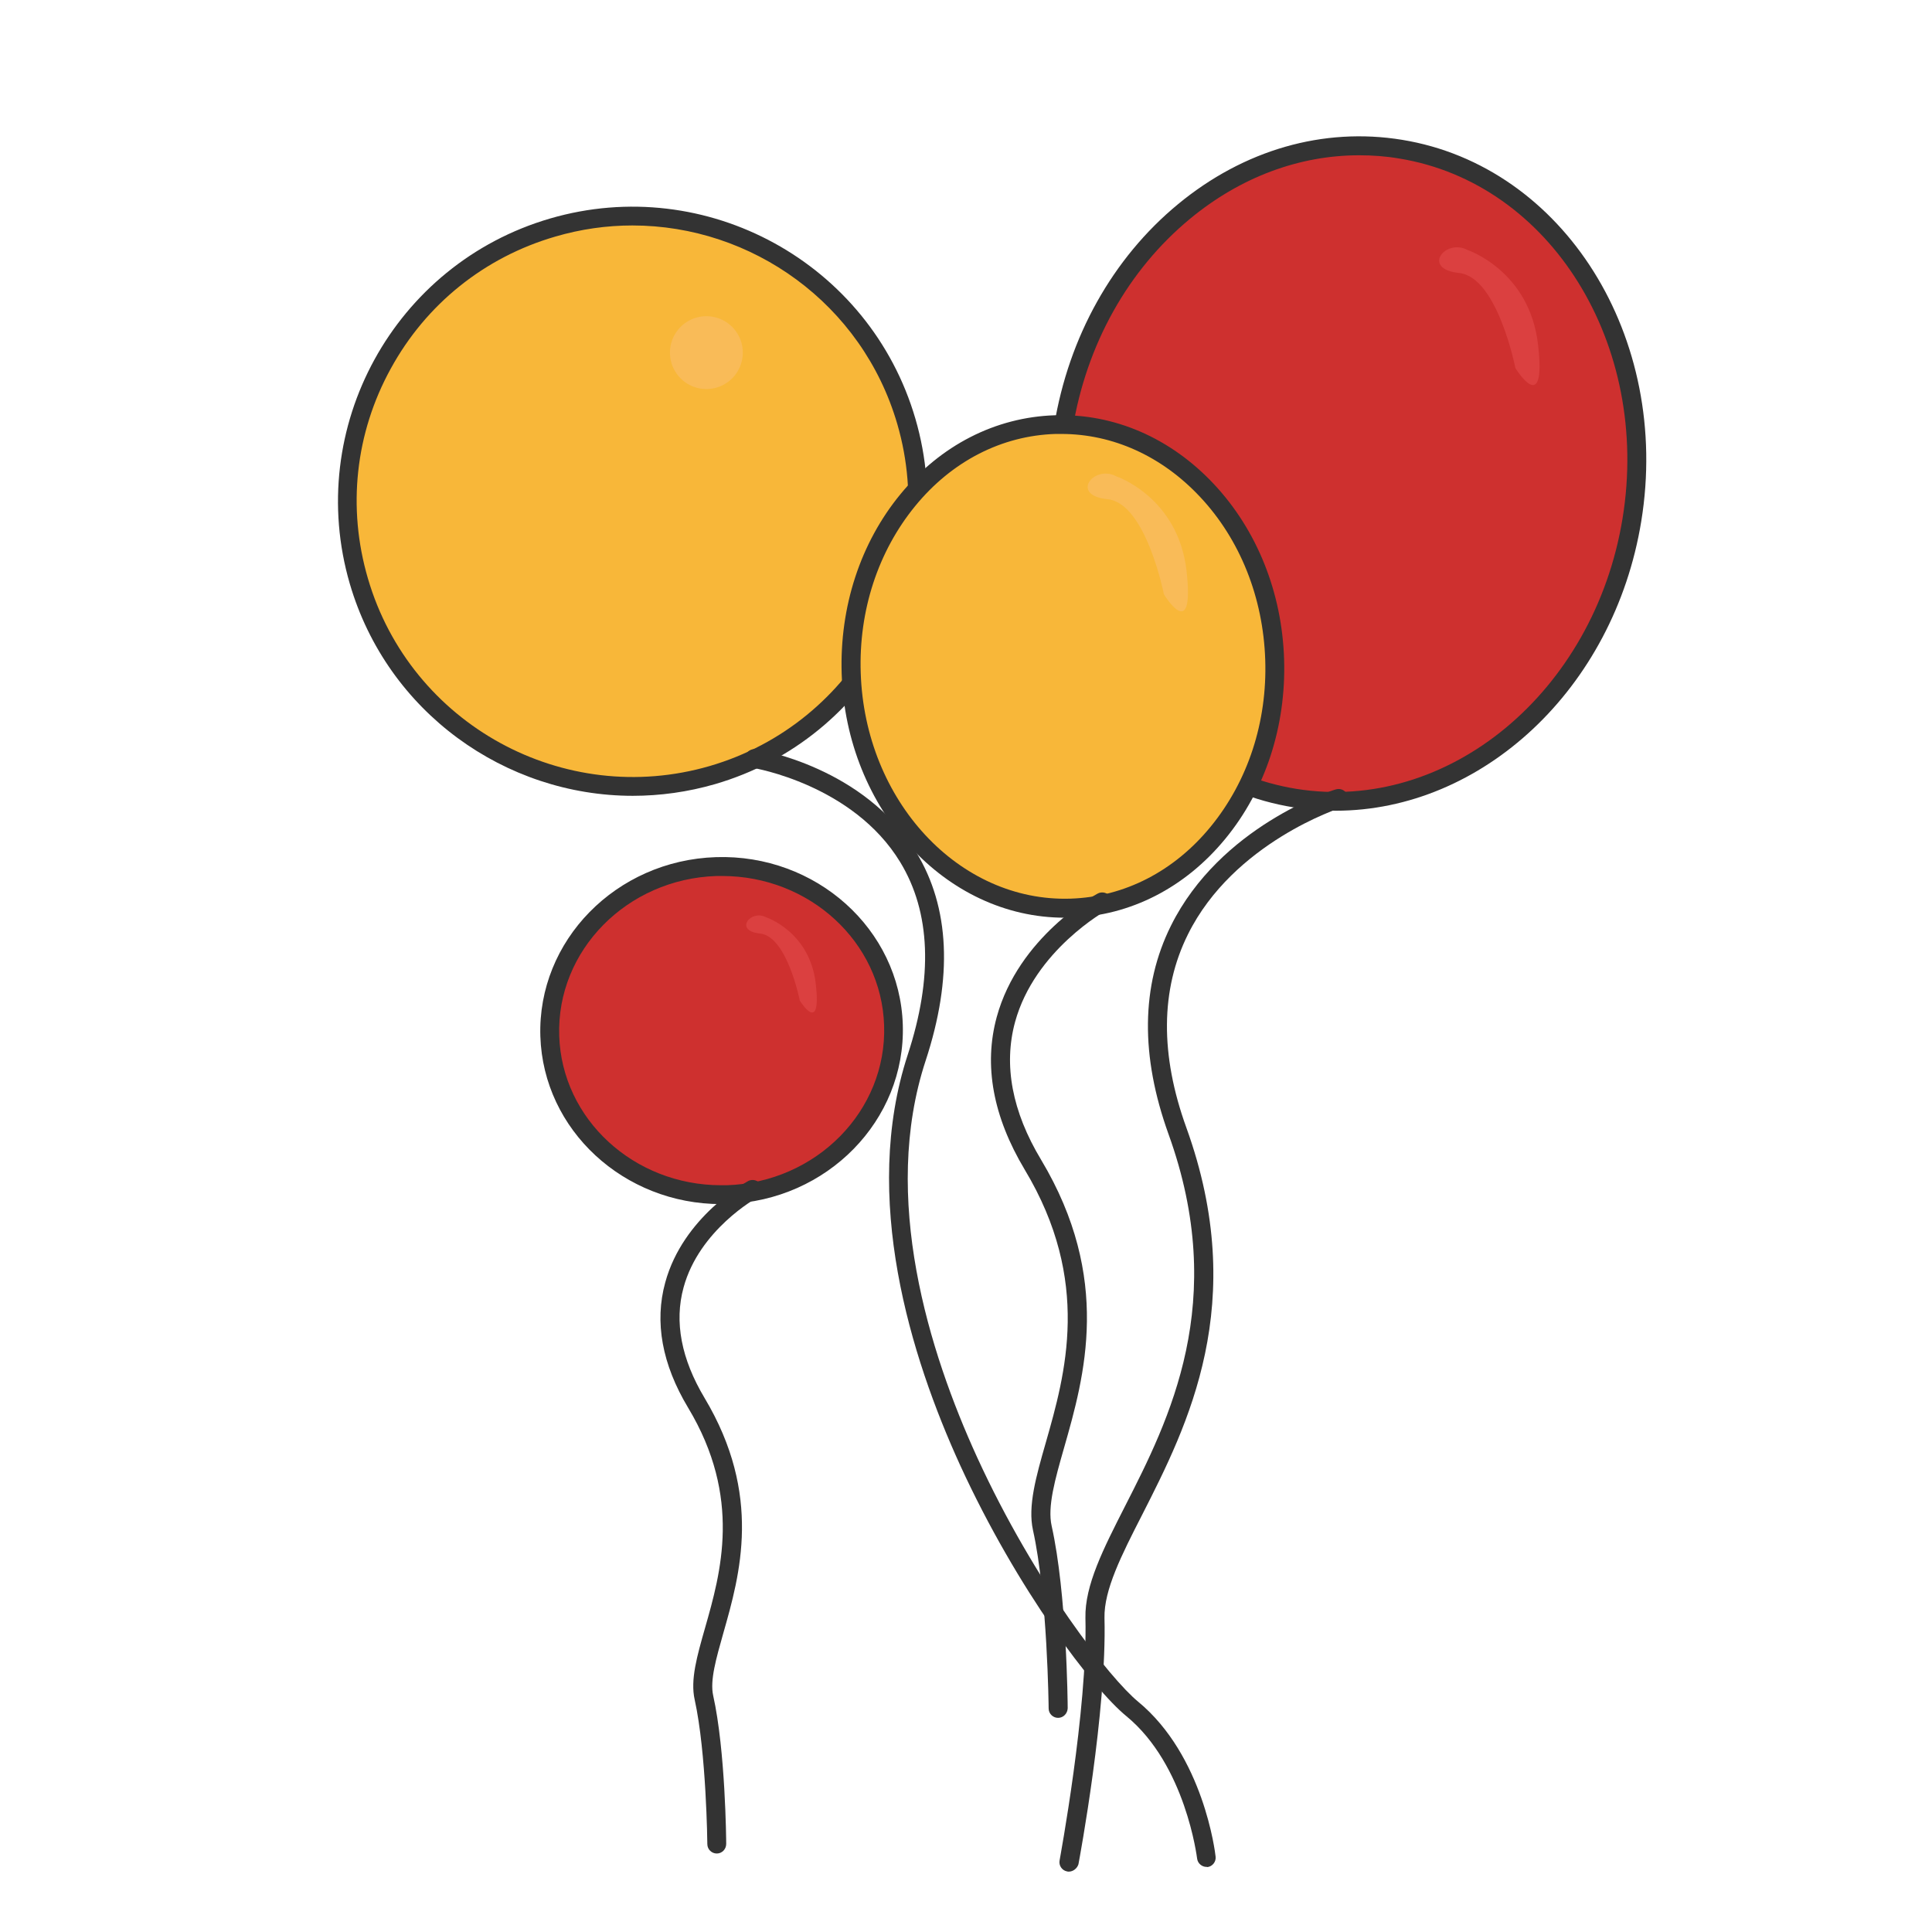 <?xml version="1.0" standalone="no"?><!DOCTYPE svg PUBLIC "-//W3C//DTD SVG 1.1//EN" "http://www.w3.org/Graphics/SVG/1.1/DTD/svg11.dtd"><svg t="1610361324117" class="icon" viewBox="0 0 1024 1024" version="1.1" xmlns="http://www.w3.org/2000/svg" p-id="1245" xmlns:xlink="http://www.w3.org/1999/xlink" width="200" height="200"><defs><style type="text/css">@font-face { font-family: element-icons; src: url("chrome-extension://moombeodfomdpjnpocobemoiaemednkg/fonts/element-icons.woff") format("woff"), url("chrome-extension://moombeodfomdpjnpocobemoiaemednkg/fonts/element-icons.ttf ") format("truetype"); }
</style></defs><path d="M686.284 422.946a152.6 174.2 9.242 1 0 55.955-343.877 152.6 174.2 9.242 1 0-55.955 343.877Z" fill="#CE302F" p-id="1246"></path><path d="M707.9 429.7c-7.4 0-14.9-0.6-22.4-1.8-41.7-6.8-77.8-31.6-101.8-70-23.8-38.1-32.7-85.1-25-132.2 7.7-47.1 31-88.9 65.7-117.5 34.9-28.8 77-40.9 118.7-34.1 85.8 14 142.7 104.7 126.8 202.2-14.5 89-84.6 153.4-162 153.4z m12.5-347.4c-31.8 0-63 11.6-89.7 33.7-32.8 27.1-54.9 66.6-62.2 111.4-7.3 44.7 1.1 89.3 23.6 125.3 22.4 35.9 56.1 59.1 94.9 65.4 80.4 13 158-51.3 173-143.4C875 182.6 821.8 97 741.5 84c-7-1.2-14.1-1.7-21.1-1.7z m144.5 193.2z" fill="#333333" p-id="1247"></path><path d="M335.3 265.6m-151.2 0a151.2 151.2 0 1 0 302.4 0 151.2 151.2 0 1 0-302.4 0Z" fill="#F8B739" p-id="1248"></path><path d="M335.4 421.8c-67.6 0-130.1-44.3-150-112.4-24.1-82.7 23.5-169.5 106.2-193.6 82.7-24.1 169.5 23.5 193.6 106.2 24.1 82.7-23.5 169.5-106.2 193.6-14.5 4.2-29.2 6.2-43.6 6.2z m-0.2-302.3c-13.5 0-27.3 1.9-40.9 5.9-37.5 10.9-68.5 35.8-87.2 70-18.8 34.2-23.1 73.7-12.1 111.2C217.6 384 298.9 428.5 376.2 406c77.4-22.6 121.9-103.9 99.4-181.2-18.6-63.9-77.1-105.3-140.4-105.3zM566.5 992c-0.3 0-0.6 0-0.9-0.1-2.7-0.5-4.5-3.1-4-5.8 0.1-0.8 14.9-80 13.7-128.5-0.4-17.3 9.5-36.7 21-59.3 23.3-45.7 55.2-108.3 23-197.3-14.9-41.4-14.5-78.5 1.3-110.3 26.2-52.8 84.9-71.6 87.4-72.3 2.6-0.8 5.4 0.6 6.3 3.3 0.8 2.6-0.6 5.4-3.3 6.3-0.6 0.2-57.2 18.4-81.4 67.3-14.5 29.2-14.8 63.7-0.8 102.4 33.6 93.1 0.6 157.9-23.5 205.3-10.9 21.3-20.2 39.7-19.9 54.5 1.3 49.6-13.2 127.4-13.8 130.6-0.7 2.2-2.8 3.9-5.1 3.9z" fill="#333333" p-id="1249"></path><path d="M639.5 989.5c-2.5 0-4.7-1.9-5-4.4-0.1-0.5-6-49.6-37.5-75.5-17.6-14.4-57.7-66.7-88.1-133-26.3-57.6-52.5-142-27.8-217.5 13.5-41.2 12.2-75.6-4-102.2-25-41.1-77.5-49.8-78-49.9-2.7-0.4-4.6-3-4.2-5.7 0.4-2.7 3-4.6 5.7-4.2 2.3 0.4 57.6 9.6 85 54.6 17.8 29.2 19.5 66.4 5 110.5-23.8 72.4 1.7 154.2 27.3 210.2 30.8 67.2 70.7 117.5 85.3 129.5 34.7 28.6 40.9 80 41.1 82.2 0.3 2.7-1.7 5.2-4.4 5.5 0-0.1-0.2-0.1-0.4-0.1z" fill="#333333" p-id="1250"></path><path d="M451.069 356.83a128.203 112.302 88.152 1 0 224.488-7.243 128.203 112.302 88.152 1 0-224.488 7.243Z" fill="#F8B739" p-id="1251"></path><path d="M564.3 486.4c-63.2 0-115.8-57.3-118.2-129.4-1.1-35.4 9.9-69.2 31.1-95 21.3-26 50.4-40.9 81.9-41.9 31.4-1 61.4 12 84.4 36.6 22.8 24.4 36 57.4 37.1 92.8 1.1 35.4-9.9 69.2-31.1 95-21.3 26-50.4 40.9-81.9 41.9-1.1-0.1-2.2 0-3.3 0zM562.5 230h-3.1c-28.5 0.9-55 14.5-74.4 38.3-19.6 24-29.9 55.3-28.8 88.3 2.2 67.9 52.1 121.6 111.2 119.7 28.5-0.9 55-14.5 74.4-38.3 19.6-24 29.9-55.3 28.8-88.3-1.1-33-13.3-63.7-34.5-86.3-20.2-21.6-46.2-33.4-73.6-33.4z" fill="#333333" p-id="1252"></path><path d="M560.8 910.5c-2.7 0-5-2.2-5-5 0-0.6-0.6-59.8-8.3-94.5-2.8-12.7 1.6-28.3 6.8-46.4 10.3-36.1 24.4-85.5-11.2-144.7-16.8-28.1-21.8-55.3-14.8-80.9 11.6-42.4 51.8-64.5 53.5-65.4 2.4-1.3 5.5-0.4 6.8 2 1.3 2.4 0.4 5.5-2 6.8-0.4 0.2-38.2 21.2-48.6 59.3-6.2 22.8-1.6 47.4 13.8 73 37.7 63 23 114.8 12.2 152.6-4.8 16.8-8.9 31.2-6.6 41.5 8 35.7 8.5 94.1 8.5 96.6-0.1 2.8-2.3 5.1-5.1 5.1z" fill="#333333" p-id="1253"></path><path d="M291.453 549.15a87.002 91.102 88.152 1 0 182.109-5.876 87.002 91.102 88.152 1 0-182.109 5.876Z" fill="#CE302F" p-id="1254"></path><path d="M382.2 638.2c-51.5 0-94.2-39.2-95.8-88.9-1.6-50.7 40.1-93.3 93.1-95 53-1.7 97.4 38.1 99 88.8s-40.1 93.3-93.1 95c-1 0.1-2.1 0.1-3.2 0.1z m0.6-173.9h-3c-47.5 1.5-84.9 39.5-83.4 84.7 1.4 44.2 39.6 79.2 85.8 79.2h3c47.5-1.5 84.9-39.5 83.4-84.7-1.4-44.3-39.6-79.2-85.8-79.2z" fill="#333333" p-id="1255"></path><path d="M379.9 982.4c-2.7 0-5-2.2-5-5 0-0.5-0.5-48.4-6.7-76.5-2.4-10.6 1.3-23.3 5.5-38.1 8.3-29.1 19.7-69-9-116.7-13.8-23-17.9-45.4-12.1-66.4 9.5-34.8 42.5-52.9 43.9-53.7 2.4-1.3 5.5-0.4 6.8 2 1.3 2.4 0.4 5.5-2 6.8-0.4 0.2-30.7 17-39 47.6-5 18.2-1.2 37.9 11.1 58.5 30.8 51.5 18.8 93.7 10 124.6-3.8 13.5-7.2 25.1-5.4 33.2 6.5 29.1 6.9 76.6 6.9 78.6 0 2.8-2.2 5.1-5 5.1z" fill="#333333" p-id="1256"></path><path d="M374.4 186.9m-19.3 0a19.3 19.3 0 1 0 38.6 0 19.3 19.3 0 1 0-38.6 0Z" fill="#F9BB58" p-id="1257"></path><path d="M591.5 252.4s32.9 10.9 37.4 50.2c4.4 39.4-12 12.4-12 12.4s-9.5-48.3-29.8-50.4c-20.3-2-7.3-18.4 4.4-12.2z" fill="#F9BB58" p-id="1258"></path><path d="M777.8 132.5s32.9 10.9 37.4 50.2-12 12.4-12 12.4-9.5-48.3-29.8-50.4c-20.3-2.1-7.3-18.5 4.4-12.2zM406.1 486.2s23.2 7.6 26.3 35.4c3.1 27.7-8.5 8.7-8.5 8.7s-6.7-34-21-35.5c-14.2-1.4-5-13 3.2-8.6z" fill="#DB4040" p-id="1259"></path></svg>